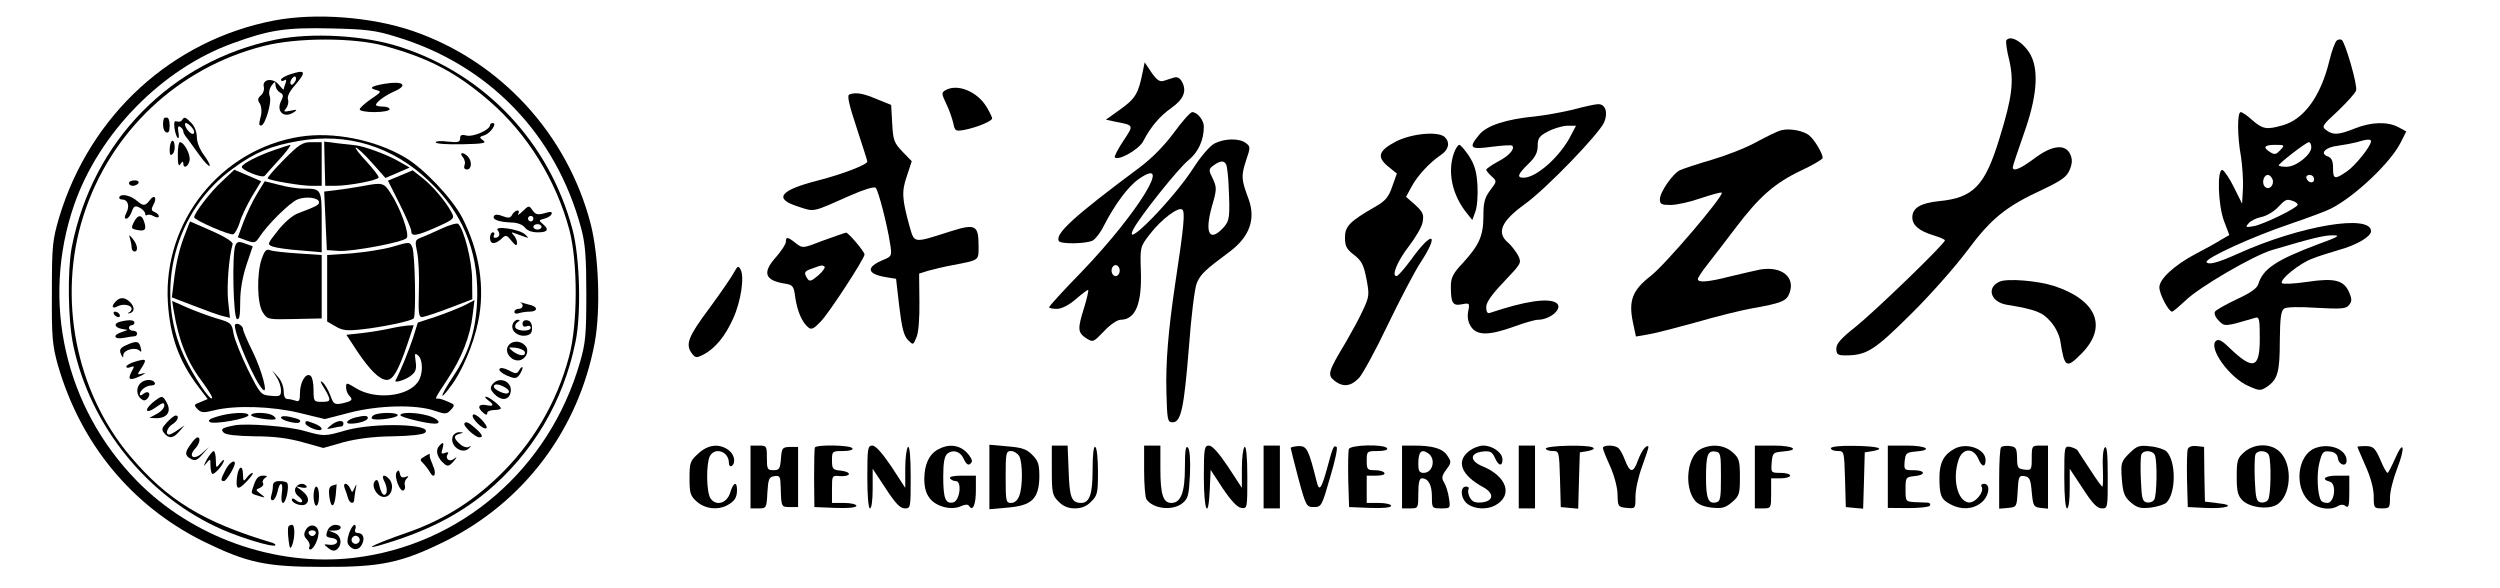 <svg xmlns="http://www.w3.org/2000/svg" xmlns:xlink="http://www.w3.org/1999/xlink" width="102px" height="24px" viewBox="0 0 101 24" version="1.1">
<g id="surface1">
<path style=" stroke:none;fill-rule:nonzero;fill:rgb(0%,0%,0%);fill-opacity:1;" d="M 10.688 0.836 C 6.512 1.641 3.18 4.684 1.914 8.867 C 1.641 9.805 1.617 10.016 1.617 11.934 C 1.605 13.773 1.641 14.098 1.859 14.887 C 2.789 18.113 4.883 20.645 7.809 22.094 C 9.59 22.961 10.332 23.129 12.68 23.129 C 15.051 23.141 15.883 22.961 17.664 22.082 C 20.875 20.488 23.102 17.531 23.766 13.973 C 24.008 12.648 23.934 10.461 23.602 9.145 C 22.648 5.465 19.91 2.488 16.336 1.262 C 14.664 0.691 12.383 0.512 10.688 0.836 Z M 15.648 1.496 C 19.438 2.633 22.184 5.477 23.211 9.312 C 23.379 9.938 23.422 10.484 23.422 11.988 C 23.422 13.641 23.391 13.996 23.168 14.766 C 21.918 19.125 18.305 22.25 13.922 22.762 C 10.73 23.129 7.344 21.926 5.082 19.617 C 2.148 16.617 1.164 12.301 2.523 8.363 C 3.543 5.422 6.113 2.801 9.004 1.762 C 10.5 1.215 11.176 1.117 13.012 1.16 C 14.418 1.191 14.828 1.238 15.648 1.496 Z M 15.648 1.496 "/>
<path style=" stroke:none;fill-rule:nonzero;fill:rgb(0%,0%,0%);fill-opacity:1;" d="M 10.742 1.617 C 6.488 2.488 3.277 5.742 2.426 10.094 C 2.25 11.039 2.27 13.059 2.492 14.098 C 3.18 17.375 5.527 20.285 8.582 21.613 C 9.379 21.961 10.645 22.34 10.73 22.25 C 10.754 22.215 10.711 22.184 10.621 22.148 C 7.809 21.312 6.324 20.41 4.805 18.602 C 2.582 15.961 1.84 12.145 2.902 8.809 C 3.996 5.363 6.777 2.754 10.266 1.875 C 11.617 1.527 13.953 1.527 15.195 1.875 C 17.012 2.375 18.117 2.957 19.469 4.125 C 21.02 5.465 22.184 7.348 22.727 9.367 C 23.078 10.695 23.078 13.227 22.715 14.555 C 22.215 16.438 21.219 18.121 19.801 19.473 C 18.695 20.531 17.496 21.258 16.035 21.758 C 14.941 22.137 14.254 22.449 14.949 22.262 C 16.789 21.734 18.164 21.055 19.359 20.062 C 21.23 18.5 22.492 16.371 22.98 13.953 C 23.223 12.793 23.156 10.473 22.859 9.367 C 21.918 5.82 19.312 3.043 15.836 1.918 C 14.375 1.438 12.238 1.316 10.742 1.617 Z M 10.742 1.617 "/>
<path style=" stroke:none;fill-rule:nonzero;fill:rgb(0%,0%,0%);fill-opacity:1;" d="M 11.328 3.035 C 11.129 3.102 10.965 3.199 10.965 3.258 C 10.965 3.312 11.02 3.324 11.098 3.277 C 11.184 3.223 11.195 3.258 11.152 3.391 C 11.109 3.5 11.074 3.613 11.074 3.648 C 11.074 3.68 10.984 3.59 10.875 3.457 C 10.633 3.156 10.176 3.223 10.266 3.559 C 10.289 3.656 10.242 3.812 10.145 3.891 C 10.012 4.004 10 4.082 10.102 4.227 C 10.168 4.34 10.188 4.562 10.145 4.719 C 10.055 5.086 10.055 5.129 10.168 5.117 C 10.32 5.086 10.598 4.172 10.508 3.938 C 10.453 3.793 10.488 3.625 10.578 3.492 C 10.719 3.312 10.73 3.312 10.742 3.48 C 10.742 3.578 10.82 3.715 10.918 3.77 C 11.062 3.848 11.074 3.914 10.977 4.105 C 10.742 4.551 11.098 4.863 11.516 4.562 C 11.641 4.473 11.605 4.461 11.363 4.516 C 11.074 4.574 11.051 4.562 11.176 4.418 C 11.25 4.316 11.285 4.16 11.25 4.059 C 11.207 3.949 11.309 3.734 11.516 3.5 C 12.016 2.922 11.984 2.82 11.328 3.035 Z M 11.562 3.289 C 11.516 3.379 11.449 3.457 11.395 3.457 C 11.352 3.457 11.328 3.379 11.363 3.289 C 11.406 3.199 11.473 3.121 11.527 3.121 C 11.574 3.121 11.594 3.199 11.562 3.289 Z M 11.562 3.289 "/>
<path style=" stroke:none;fill-rule:nonzero;fill:rgb(0%,0%,0%);fill-opacity:1;" d="M 15.172 3.422 C 14.664 3.512 14.539 3.59 14.828 3.668 C 15.082 3.734 15.074 3.746 14.629 4.047 C 14.387 4.215 14.176 4.406 14.176 4.461 C 14.176 4.527 14.453 4.574 14.785 4.574 C 15.117 4.574 15.395 4.516 15.395 4.461 C 15.395 4.395 15.273 4.348 15.117 4.348 C 14.961 4.348 14.84 4.316 14.84 4.281 C 14.84 4.172 15.195 3.902 15.594 3.727 C 16.18 3.469 15.938 3.289 15.172 3.422 Z M 15.172 3.422 "/>
<path style=" stroke:none;fill-rule:nonzero;fill:rgb(0%,0%,0%);fill-opacity:1;" d="M 6.191 4.816 C 6.113 5.051 6.156 5.352 6.277 5.398 C 6.379 5.441 6.422 5.352 6.422 5.129 C 6.422 4.941 6.379 4.797 6.312 4.797 C 6.258 4.797 6.203 4.809 6.191 4.816 Z M 6.191 4.816 "/>
<path style=" stroke:none;fill-rule:nonzero;fill:rgb(0%,0%,0%);fill-opacity:1;" d="M 6.922 4.906 C 6.887 4.961 6.801 4.984 6.711 4.953 C 6.613 4.918 6.59 4.984 6.621 5.242 C 6.645 5.422 6.711 5.598 6.754 5.633 C 6.801 5.652 6.812 5.555 6.777 5.387 C 6.746 5.188 6.766 5.117 6.855 5.176 C 6.922 5.219 6.977 5.297 6.977 5.352 C 6.977 5.422 7.055 5.555 7.145 5.652 C 7.23 5.766 7.453 6.078 7.641 6.336 C 7.828 6.602 8.02 6.793 8.051 6.77 C 8.086 6.734 7.973 6.535 7.82 6.324 C 7.652 6.102 7.531 5.801 7.531 5.598 C 7.531 5.387 7.441 5.152 7.309 5.02 C 7.055 4.762 7.02 4.75 6.922 4.906 Z M 7.285 5.152 C 7.363 5.23 7.422 5.332 7.422 5.375 C 7.422 5.543 7.254 5.465 7.109 5.242 C 6.965 4.996 7.078 4.941 7.285 5.152 Z M 7.285 5.152 "/>
<path style=" stroke:none;fill-rule:nonzero;fill:rgb(0%,0%,0%);fill-opacity:1;" d="M 19.492 5.109 C 19.492 5.297 18.805 5.598 18.539 5.531 C 18.34 5.477 18.273 5.508 18.273 5.645 C 18.273 5.801 18.184 5.82 17.773 5.777 C 17.496 5.742 17.277 5.754 17.277 5.809 C 17.277 5.867 17.754 5.898 18.34 5.887 C 19.203 5.867 19.371 5.844 19.215 5.73 C 19.047 5.609 19.047 5.586 19.258 5.52 C 19.512 5.441 19.801 5.02 19.602 5.02 C 19.547 5.02 19.492 5.062 19.492 5.109 Z M 19.492 5.109 "/>
<path style=" stroke:none;fill-rule:nonzero;fill:rgb(0%,0%,0%);fill-opacity:1;" d="M 11.738 5.578 C 8.504 6.09 6.156 9.035 6.348 12.324 C 6.434 13.719 6.801 14.73 7.586 15.77 L 7.973 16.281 L 7.676 16.406 C 7.41 16.504 7.398 16.527 7.562 16.695 C 7.707 16.84 7.809 16.852 8.25 16.738 C 9.102 16.527 10.609 16.574 11.738 16.852 L 12.746 17.098 L 13.754 16.84 C 14.949 16.527 16.5 16.496 17.242 16.762 C 17.676 16.906 17.719 16.906 17.898 16.719 C 18.074 16.527 18.062 16.504 17.762 16.383 C 17.586 16.305 17.41 16.25 17.363 16.262 C 17.223 16.293 17.254 16.238 17.762 15.469 C 18.34 14.598 18.684 13.719 18.781 12.871 L 18.859 12.246 L 18.43 12.469 C 18.195 12.578 17.664 12.793 17.266 12.926 L 16.547 13.16 L 16.348 13.797 C 16.18 14.297 15.859 15.102 15.637 15.523 C 15.57 15.656 16.113 15.48 16.312 15.289 C 16.469 15.156 16.5 15.023 16.457 14.742 C 16.414 14.422 16.422 14.387 16.555 14.5 C 16.766 14.676 16.766 15.277 16.555 15.578 C 16.137 16.191 14.785 16.328 14 15.824 C 13.633 15.602 13.621 15.602 13.621 15.805 C 13.621 15.926 13.676 16.07 13.754 16.148 C 13.922 16.316 13.855 16.371 13.445 16.461 C 13.145 16.516 13.102 16.484 12.98 16.137 C 12.902 15.926 12.758 15.68 12.668 15.602 C 12.547 15.5 12.559 15.578 12.727 15.836 C 13.023 16.348 13.023 16.395 12.625 16.395 C 12.305 16.395 12.293 16.371 12.293 15.902 C 12.293 15.625 12.238 15.367 12.16 15.324 C 11.973 15.199 11.738 15.602 11.738 16.039 C 11.738 16.34 11.707 16.406 11.562 16.348 C 11.461 16.316 11.316 16.281 11.23 16.281 C 11.129 16.281 11.074 16.16 11.074 15.961 C 11.074 15.781 10.977 15.523 10.844 15.379 L 10.609 15.113 L 10.785 15.391 C 10.887 15.535 10.965 15.781 10.965 15.926 C 10.965 16.16 10.918 16.184 10.555 16.148 C 10.145 16.117 10.121 16.094 9.613 15.078 C 9.336 14.508 9.07 13.852 9.027 13.605 C 8.961 13.191 8.926 13.16 8.34 12.992 C 8.008 12.891 7.465 12.691 7.133 12.547 L 6.523 12.277 L 6.59 12.691 C 6.801 13.941 7.152 14.801 7.809 15.656 C 8.027 15.961 8.184 16.215 8.152 16.25 C 8.062 16.348 7.398 15.355 7.02 14.555 C 5.77 11.855 6.621 8.578 9.027 6.859 C 9.91 6.211 10.566 5.945 11.672 5.754 C 13.664 5.398 15.516 5.965 17.012 7.395 C 18.352 8.664 18.992 10.191 18.973 12.043 C 18.949 13.371 18.672 14.332 17.996 15.348 C 17.465 16.148 17.387 16.438 17.875 15.781 C 18.34 15.18 18.816 14.062 19.004 13.148 C 19.305 11.754 19.059 10.238 18.352 8.867 C 17.93 8.074 16.777 6.859 16.023 6.422 C 14.797 5.699 13.09 5.363 11.738 5.578 Z M 11.738 5.578 "/>
<path style=" stroke:none;fill-rule:nonzero;fill:rgb(0%,0%,0%);fill-opacity:1;" d="M 6.512 5.754 C 6.457 5.801 6.422 5.965 6.422 6.121 C 6.422 6.324 6.457 6.367 6.547 6.277 C 6.613 6.211 6.645 6.043 6.621 5.91 C 6.613 5.777 6.555 5.711 6.512 5.754 Z M 6.512 5.754 "/>
<path style=" stroke:none;fill-rule:nonzero;fill:rgb(0%,0%,0%);fill-opacity:1;" d="M 6.754 6.324 C 6.754 6.715 6.789 6.812 6.867 6.691 C 6.934 6.578 6.977 6.57 6.977 6.656 C 6.977 6.891 7.164 6.824 7.23 6.57 C 7.297 6.336 7.02 5.809 6.844 5.801 C 6.789 5.801 6.754 6.035 6.754 6.324 Z M 6.754 6.324 "/>
<path style=" stroke:none;fill-rule:nonzero;fill:rgb(0%,0%,0%);fill-opacity:1;" d="M 11.074 6.523 C 10.688 6.914 10.387 7.262 10.422 7.281 C 10.52 7.371 11.793 7.582 12.203 7.582 L 12.625 7.582 L 12.625 5.801 L 12.203 5.801 C 11.84 5.801 11.707 5.887 11.074 6.523 Z M 11.074 6.523 "/>
<path style=" stroke:none;fill-rule:nonzero;fill:rgb(0%,0%,0%);fill-opacity:1;" d="M 12.746 6.68 L 12.77 7.582 L 13.156 7.582 C 13.754 7.582 14.949 7.348 14.949 7.238 C 14.949 7.172 14.719 6.883 14.441 6.578 C 14.152 6.27 13.965 6.023 14.02 6.023 C 14.074 6.023 14.375 6.301 14.672 6.637 L 15.227 7.262 L 15.727 7.047 L 16.215 6.836 L 15.727 6.559 C 15.25 6.289 14.309 5.945 13.953 5.922 C 13.867 5.91 13.543 5.879 13.258 5.844 L 12.727 5.777 Z M 12.746 6.68 "/>
<path style=" stroke:none;fill-rule:nonzero;fill:rgb(0%,0%,0%);fill-opacity:1;" d="M 10.688 6.121 C 10.023 6.355 9.445 6.648 9.367 6.793 C 9.293 6.914 10.199 7.293 10.301 7.172 C 10.344 7.125 10.609 6.812 10.91 6.492 C 11.195 6.18 11.395 5.91 11.34 5.91 C 11.285 5.922 10.996 6.012 10.688 6.121 Z M 10.688 6.121 "/>
<path style=" stroke:none;fill-rule:nonzero;fill:rgb(0%,0%,0%);fill-opacity:1;" d="M 18.383 6.414 C 18.461 6.5 18.496 6.656 18.449 6.746 C 18.418 6.848 18.449 6.914 18.551 6.914 C 18.75 6.914 18.77 6.57 18.582 6.379 C 18.395 6.191 18.219 6.211 18.383 6.414 Z M 18.383 6.414 "/>
<path style=" stroke:none;fill-rule:nonzero;fill:rgb(0%,0%,0%);fill-opacity:1;" d="M 8.562 7.395 C 8.094 7.816 7.422 8.699 7.422 8.867 C 7.422 8.977 8.871 9.613 9.016 9.559 C 9.094 9.523 9.203 9.312 9.281 9.078 C 9.348 8.832 9.578 8.363 9.777 8.02 L 10.156 7.395 L 9.613 7.16 L 9.059 6.926 Z M 8.562 7.395 "/>
<path style=" stroke:none;fill-rule:nonzero;fill:rgb(0%,0%,0%);fill-opacity:1;" d="M 15.836 7.16 L 15.328 7.371 L 15.805 8.32 C 16.07 8.844 16.281 9.348 16.281 9.434 C 16.281 9.668 16.512 9.625 17.332 9.258 C 18.031 8.945 18.051 8.91 17.93 8.676 C 17.695 8.23 17.164 7.605 16.746 7.27 L 16.336 6.949 Z M 15.836 7.16 "/>
<path style=" stroke:none;fill-rule:nonzero;fill:rgb(0%,0%,0%);fill-opacity:1;" d="M 4.762 7.473 C 4.762 7.527 4.828 7.582 4.918 7.582 C 5.004 7.582 5.117 7.527 5.148 7.473 C 5.184 7.406 5.117 7.359 4.996 7.359 C 4.863 7.359 4.762 7.406 4.762 7.473 Z M 4.762 7.473 "/>
<path style=" stroke:none;fill-rule:nonzero;fill:rgb(0%,0%,0%);fill-opacity:1;" d="M 9.988 7.906 C 9.812 8.188 9.57 8.711 9.434 9.055 L 9.203 9.68 L 9.559 9.812 C 9.879 9.926 9.922 9.914 10.078 9.68 C 10.398 9.18 11.316 8.273 11.629 8.141 C 11.973 7.996 12.516 8.062 12.516 8.254 C 12.516 8.363 12.426 8.41 11.641 8.711 C 11.43 8.789 11.086 9.09 10.832 9.414 C 10.41 9.949 10.398 9.969 10.621 10.059 C 10.754 10.105 11.25 10.184 11.738 10.215 L 12.625 10.293 L 12.625 9.066 C 12.625 7.695 12.625 7.695 11.859 7.695 C 11.641 7.695 11.195 7.629 10.875 7.539 L 10.301 7.395 Z M 9.988 7.906 "/>
<path style=" stroke:none;fill-rule:nonzero;fill:rgb(0%,0%,0%);fill-opacity:1;" d="M 14.285 7.594 C 14.008 7.641 13.543 7.719 13.258 7.75 L 12.727 7.816 L 12.781 9.012 L 12.836 10.203 L 13.324 10.238 C 13.867 10.27 15.914 9.891 16.09 9.715 C 16.223 9.578 15.848 8.508 15.438 7.883 C 15.16 7.449 15.105 7.438 14.285 7.594 Z M 14.285 7.594 "/>
<path style=" stroke:none;fill-rule:nonzero;fill:rgb(0%,0%,0%);fill-opacity:1;" d="M 4.375 8.031 C 4.34 8.086 4.387 8.141 4.484 8.141 C 4.719 8.141 4.805 8.41 4.652 8.688 C 4.574 8.855 4.574 8.922 4.652 8.922 C 4.719 8.922 4.816 8.801 4.871 8.645 C 4.961 8.398 5.016 8.375 5.203 8.477 C 5.328 8.543 5.426 8.652 5.426 8.723 C 5.426 8.789 5.461 8.809 5.492 8.777 C 5.539 8.742 5.66 8.754 5.77 8.82 C 5.891 8.887 5.98 8.887 5.98 8.82 C 5.98 8.766 5.902 8.688 5.812 8.652 C 5.672 8.598 5.66 8.543 5.758 8.352 C 5.926 8.062 5.793 7.906 5.605 8.176 C 5.426 8.41 5.34 8.41 5.105 8.207 C 4.852 7.984 4.465 7.883 4.375 8.031 Z M 4.375 8.031 "/>
<path style=" stroke:none;fill-rule:nonzero;fill:rgb(0%,0%,0%);fill-opacity:1;" d="M 20.82 8.621 C 20.688 8.754 20.598 8.801 20.645 8.723 C 20.688 8.652 20.676 8.586 20.609 8.586 C 20.555 8.586 20.453 8.664 20.398 8.754 C 20.332 8.898 20.246 8.91 20.012 8.82 C 19.824 8.742 19.703 8.742 19.656 8.809 C 19.57 8.957 19.844 9.055 20.355 9.078 C 20.609 9.078 20.82 9.168 20.91 9.277 C 20.996 9.402 21.195 9.48 21.441 9.48 C 21.852 9.48 21.918 9.367 21.641 9.133 C 21.473 9 21.484 8.977 21.707 8.922 C 21.852 8.887 21.984 8.801 22.004 8.73 C 22.039 8.633 21.961 8.621 21.719 8.699 C 21.441 8.777 21.352 8.754 21.23 8.586 C 21.086 8.375 21.074 8.375 20.82 8.621 Z M 21.262 8.922 C 21.262 8.977 21.219 9.035 21.152 9.035 C 21.098 9.035 21.043 8.977 21.043 8.922 C 21.043 8.855 21.098 8.809 21.152 8.809 C 21.219 8.809 21.262 8.855 21.262 8.922 Z M 21.594 9.258 C 21.594 9.312 21.52 9.367 21.43 9.367 C 21.34 9.367 21.262 9.312 21.262 9.258 C 21.262 9.191 21.34 9.145 21.43 9.145 C 21.52 9.145 21.594 9.191 21.594 9.258 Z M 21.594 9.258 "/>
<path style=" stroke:none;fill-rule:nonzero;fill:rgb(0%,0%,0%);fill-opacity:1;" d="M 4.984 9.023 C 4.828 9.324 4.84 9.336 5.148 9.391 C 5.438 9.445 5.492 9.336 5.359 8.988 C 5.273 8.754 5.129 8.766 4.984 9.023 Z M 4.984 9.023 "/>
<path style=" stroke:none;fill-rule:nonzero;fill:rgb(0%,0%,0%);fill-opacity:1;" d="M 7.066 9.512 C 6.82 10.125 6.68 10.73 6.59 11.5 L 6.512 12.133 L 7.387 12.469 C 7.863 12.656 8.395 12.848 8.57 12.891 L 8.883 12.969 L 8.805 12.258 C 8.75 11.652 8.836 10.496 8.992 9.961 C 9.016 9.871 8.672 9.656 8.141 9.422 C 7.652 9.211 7.254 9.035 7.254 9.035 C 7.254 9.035 7.164 9.246 7.066 9.512 Z M 7.066 9.512 "/>
<path style=" stroke:none;fill-rule:nonzero;fill:rgb(0%,0%,0%);fill-opacity:1;" d="M 17.496 9.336 C 17.164 9.492 16.777 9.656 16.656 9.703 C 16.434 9.793 16.422 9.836 16.523 10.305 C 16.578 10.582 16.613 11.285 16.59 11.879 C 16.566 12.758 16.578 12.938 16.723 12.938 C 16.812 12.926 17.309 12.77 17.828 12.57 L 18.77 12.211 L 18.762 11.375 C 18.75 10.605 18.43 9.367 18.195 9.133 C 18.141 9.09 17.828 9.18 17.496 9.336 Z M 17.496 9.336 "/>
<path style=" stroke:none;fill-rule:nonzero;fill:rgb(0%,0%,0%);fill-opacity:1;" d="M 19.812 9.402 C 19.934 9.559 19.867 9.703 19.691 9.703 C 19.637 9.703 19.625 9.648 19.656 9.59 C 19.691 9.523 19.668 9.48 19.613 9.48 C 19.547 9.48 19.492 9.578 19.492 9.703 C 19.492 9.969 19.68 9.992 19.957 9.746 C 20.133 9.57 20.168 9.578 20.367 9.824 C 20.531 10.027 20.586 10.047 20.598 9.914 C 20.598 9.824 20.531 9.68 20.465 9.602 C 20.344 9.48 20.355 9.457 20.52 9.523 C 21.129 9.746 21.109 9.746 20.93 9.57 C 20.711 9.348 19.625 9.191 19.812 9.402 Z M 19.812 9.402 "/>
<path style=" stroke:none;fill-rule:nonzero;fill:rgb(0%,0%,0%);fill-opacity:1;" d="M 4.805 9.734 C 4.84 9.848 4.871 10.016 4.871 10.105 C 4.871 10.191 4.93 10.262 4.984 10.262 C 5.148 10.262 5.117 9.992 4.918 9.746 C 4.762 9.559 4.75 9.559 4.805 9.734 Z M 4.805 9.734 "/>
<path style=" stroke:none;fill-rule:nonzero;fill:rgb(0%,0%,0%);fill-opacity:1;" d="M 9.102 10.016 C 8.961 10.371 9.016 12.969 9.168 13.016 C 9.27 13.059 9.301 12.871 9.301 12.301 C 9.301 11.809 9.402 11.273 9.559 10.797 L 9.812 10.047 L 9.504 9.938 C 9.234 9.836 9.168 9.859 9.102 10.016 Z M 9.102 10.016 "/>
<path style=" stroke:none;fill-rule:nonzero;fill:rgb(0%,0%,0%);fill-opacity:1;" d="M 15.504 10.07 C 15.105 10.184 14.352 10.293 13.82 10.34 L 12.848 10.406 L 12.848 13.117 L 13.191 13.316 C 13.465 13.484 13.656 13.504 14.266 13.438 C 15.082 13.348 16.258 13.105 16.379 12.992 C 16.48 12.883 16.434 10.348 16.324 10.094 C 16.223 9.859 16.215 9.859 15.504 10.07 Z M 15.504 10.07 "/>
<path style=" stroke:none;fill-rule:nonzero;fill:rgb(0%,0%,0%);fill-opacity:1;" d="M 10.176 10.562 C 9.969 11.176 9.988 12.391 10.223 12.746 C 10.41 13.039 10.434 13.039 11.516 13.016 L 12.625 12.992 L 12.625 10.406 L 11.66 10.34 C 11.117 10.305 10.609 10.25 10.508 10.203 C 10.367 10.148 10.289 10.238 10.176 10.562 Z M 10.176 10.562 "/>
<path style=" stroke:none;fill-rule:nonzero;fill:rgb(0%,0%,0%);fill-opacity:1;" d="M 4.23 12.289 C 4.02 12.5 4.074 12.625 4.309 12.492 C 4.531 12.379 4.871 12.445 4.871 12.602 C 4.871 12.656 4.816 12.727 4.762 12.746 C 4.695 12.781 4.707 12.793 4.785 12.781 C 4.996 12.734 5.004 12.535 4.816 12.336 C 4.605 12.121 4.406 12.113 4.23 12.289 Z M 4.23 12.289 "/>
<path style=" stroke:none;fill-rule:nonzero;fill:rgb(0%,0%,0%);fill-opacity:1;" d="M 20.742 12.348 C 20.887 12.434 20.832 12.602 20.652 12.602 C 20.566 12.602 20.488 12.656 20.488 12.727 C 20.488 12.793 20.566 12.812 20.664 12.781 C 20.766 12.746 20.965 12.715 21.109 12.715 C 21.418 12.715 21.461 12.547 21.188 12.457 C 21.074 12.434 20.91 12.379 20.82 12.355 C 20.73 12.324 20.688 12.324 20.742 12.348 Z M 20.742 12.348 "/>
<path style=" stroke:none;fill-rule:nonzero;fill:rgb(0%,0%,0%);fill-opacity:1;" d="M 4.152 12.824 C 4.188 12.883 4.273 12.938 4.332 12.938 C 4.398 12.938 4.406 12.883 4.375 12.824 C 4.34 12.758 4.254 12.715 4.195 12.715 C 4.129 12.715 4.121 12.758 4.152 12.824 Z M 4.152 12.824 "/>
<path style=" stroke:none;fill-rule:nonzero;fill:rgb(0%,0%,0%);fill-opacity:1;" d="M 4.406 13.125 C 4.129 13.191 4.164 13.359 4.465 13.418 L 4.707 13.461 L 4.465 13.551 C 4.074 13.672 4.152 13.863 4.551 13.785 C 4.738 13.75 4.938 13.719 4.996 13.719 C 5.051 13.719 5.094 13.66 5.094 13.605 C 5.094 13.539 5.016 13.496 4.93 13.496 C 4.84 13.496 4.762 13.438 4.762 13.383 C 4.762 13.316 4.816 13.27 4.871 13.27 C 4.938 13.27 4.984 13.215 4.984 13.16 C 4.984 13.047 4.75 13.039 4.406 13.125 Z M 4.406 13.125 "/>
<path style=" stroke:none;fill-rule:nonzero;fill:rgb(0%,0%,0%);fill-opacity:1;" d="M 20.422 13.215 C 20.32 13.473 20.598 13.73 20.918 13.695 C 21.141 13.672 21.207 13.594 21.207 13.383 C 21.207 13.203 21.141 13.094 21.02 13.07 C 20.898 13.047 20.82 13.105 20.82 13.203 C 20.82 13.316 20.887 13.348 20.984 13.316 C 21.074 13.27 21.152 13.305 21.152 13.371 C 21.152 13.527 20.633 13.527 20.531 13.371 C 20.5 13.305 20.531 13.203 20.609 13.148 C 20.73 13.07 20.73 13.047 20.621 13.047 C 20.543 13.047 20.453 13.125 20.422 13.215 Z M 20.422 13.215 "/>
<path style=" stroke:none;fill-rule:nonzero;fill:rgb(0%,0%,0%);fill-opacity:1;" d="M 9.082 13.281 C 9.082 13.684 9.902 15.578 10.223 15.891 C 10.453 16.125 10.188 15.121 9.812 14.352 C 9.59 13.906 9.414 13.496 9.414 13.418 C 9.414 13.348 9.336 13.27 9.246 13.227 C 9.16 13.191 9.082 13.215 9.082 13.281 Z M 9.082 13.281 "/>
<path style=" stroke:none;fill-rule:nonzero;fill:rgb(0%,0%,0%);fill-opacity:1;" d="M 15.449 13.395 C 15.215 13.449 14.707 13.539 14.332 13.582 L 13.633 13.66 L 14.074 14.332 C 14.598 15.113 14.996 15.5 15.281 15.5 C 15.539 15.5 15.758 15.113 16.125 14.031 L 16.379 13.27 L 16.137 13.281 C 16.004 13.293 15.691 13.34 15.449 13.395 Z M 15.449 13.395 "/>
<path style=" stroke:none;fill-rule:nonzero;fill:rgb(0%,0%,0%);fill-opacity:1;" d="M 4.641 14.086 C 4.406 14.195 4.363 14.266 4.43 14.441 C 4.508 14.609 4.531 14.621 4.531 14.488 C 4.539 14.273 5.027 14.141 5.195 14.309 C 5.273 14.387 5.281 14.344 5.238 14.176 C 5.172 13.906 5.062 13.895 4.641 14.086 Z M 4.641 14.086 "/>
<path style=" stroke:none;fill-rule:nonzero;fill:rgb(0%,0%,0%);fill-opacity:1;" d="M 20.199 14.188 C 20.121 14.453 20.41 14.754 20.699 14.699 C 20.965 14.645 21.109 14.32 20.941 14.117 C 20.719 13.852 20.301 13.895 20.199 14.188 Z M 20.91 14.352 C 20.965 14.555 20.688 14.531 20.422 14.332 C 20.223 14.164 20.223 14.164 20.531 14.188 C 20.711 14.207 20.875 14.285 20.91 14.352 Z M 20.91 14.352 "/>
<path style=" stroke:none;fill-rule:nonzero;fill:rgb(0%,0%,0%);fill-opacity:1;" d="M 5.016 14.754 C 4.816 14.809 4.652 14.91 4.652 14.957 C 4.652 15.012 4.73 15.023 4.828 14.977 C 4.984 14.922 4.996 14.945 4.871 15.156 C 4.695 15.5 4.785 15.547 5.215 15.348 C 5.426 15.246 5.473 15.199 5.34 15.234 C 5.082 15.301 5.082 15.301 5.273 15.012 C 5.504 14.645 5.473 14.621 5.016 14.754 Z M 5.016 14.754 "/>
<path style=" stroke:none;fill-rule:nonzero;fill:rgb(0%,0%,0%);fill-opacity:1;" d="M 19.879 15.055 C 19.844 15.113 19.977 15.234 20.18 15.324 C 20.5 15.457 20.566 15.457 20.688 15.301 C 20.754 15.199 20.82 15.066 20.82 15.012 C 20.82 14.945 20.766 14.977 20.699 15.078 C 20.598 15.258 20.555 15.27 20.266 15.113 C 20.066 15.012 19.922 14.988 19.879 15.055 Z M 19.879 15.055 "/>
<path style=" stroke:none;fill-rule:nonzero;fill:rgb(0%,0%,0%);fill-opacity:1;" d="M 5.227 15.637 C 5.051 15.812 5.062 16.117 5.25 16.27 C 5.359 16.359 5.426 16.359 5.527 16.25 C 5.68 16.047 5.547 15.914 5.348 16.07 C 5.273 16.137 5.203 16.148 5.203 16.094 C 5.203 15.926 5.461 15.727 5.68 15.727 C 5.793 15.727 5.848 15.668 5.812 15.613 C 5.727 15.457 5.395 15.469 5.227 15.637 Z M 5.227 15.637 "/>
<path style=" stroke:none;fill-rule:nonzero;fill:rgb(0%,0%,0%);fill-opacity:1;" d="M 19.602 15.668 C 19.492 15.812 19.492 15.883 19.656 16.059 C 19.91 16.348 20.234 16.348 20.32 16.059 C 20.465 15.602 19.902 15.312 19.602 15.668 Z M 20.266 15.969 C 20.266 16.094 20.078 16.082 19.812 15.938 C 19.504 15.77 19.668 15.59 19.988 15.746 C 20.145 15.812 20.266 15.914 20.266 15.969 Z M 20.266 15.969 "/>
<path style=" stroke:none;fill-rule:nonzero;fill:rgb(0%,0%,0%);fill-opacity:1;" d="M 5.727 16.426 C 5.34 16.762 5.473 16.906 5.879 16.605 C 6.145 16.418 6.203 16.406 6.203 16.551 C 6.203 16.641 6.07 16.797 5.902 16.883 L 5.594 17.051 L 5.879 17.062 C 6.312 17.062 6.5 16.797 6.312 16.449 C 6.137 16.117 6.113 16.117 5.727 16.426 Z M 5.727 16.426 "/>
<path style=" stroke:none;fill-rule:nonzero;fill:rgb(0%,0%,0%);fill-opacity:1;" d="M 19.414 16.328 C 19.68 16.527 19.645 16.594 19.324 16.527 C 19.016 16.473 18.961 16.629 19.215 16.84 C 19.324 16.941 19.379 16.941 19.379 16.852 C 19.379 16.785 19.504 16.73 19.656 16.73 C 19.812 16.73 19.934 16.695 19.934 16.66 C 19.934 16.562 19.445 16.184 19.324 16.184 C 19.27 16.184 19.305 16.25 19.414 16.328 Z M 19.414 16.328 "/>
<path style=" stroke:none;fill-rule:nonzero;fill:rgb(0%,0%,0%);fill-opacity:1;" d="M 8.359 16.996 C 8.062 17.086 7.961 17.152 8.062 17.219 C 8.238 17.332 9.637 17.074 9.637 16.941 C 9.637 16.797 8.895 16.828 8.359 16.996 Z M 8.359 16.996 "/>
<path style=" stroke:none;fill-rule:nonzero;fill:rgb(0%,0%,0%);fill-opacity:1;" d="M 9.746 16.941 C 9.746 17.039 10.645 17.176 10.742 17.098 C 10.766 17.074 10.719 17.008 10.633 16.953 C 10.422 16.816 9.746 16.809 9.746 16.941 Z M 9.746 16.941 "/>
<path style=" stroke:none;fill-rule:nonzero;fill:rgb(0%,0%,0%);fill-opacity:1;" d="M 14.742 16.941 C 14.664 16.996 14.641 17.062 14.684 17.086 C 14.84 17.176 15.727 17.051 15.727 16.941 C 15.727 16.816 14.941 16.816 14.742 16.941 Z M 14.742 16.941 "/>
<path style=" stroke:none;fill-rule:nonzero;fill:rgb(0%,0%,0%);fill-opacity:1;" d="M 15.836 16.941 C 15.836 17.02 16.891 17.285 17.242 17.285 C 17.543 17.285 17.363 17.074 16.977 16.961 C 16.469 16.816 15.836 16.809 15.836 16.941 Z M 15.836 16.941 "/>
<path style=" stroke:none;fill-rule:nonzero;fill:rgb(0%,0%,0%);fill-opacity:1;" d="M 18.793 16.93 C 18.703 17.051 19.238 17.578 19.348 17.465 C 19.391 17.43 19.293 17.266 19.137 17.109 C 18.98 16.953 18.828 16.863 18.793 16.93 Z M 18.793 16.93 "/>
<path style=" stroke:none;fill-rule:nonzero;fill:rgb(0%,0%,0%);fill-opacity:1;" d="M 6.312 17.23 C 6.102 17.453 6.078 17.531 6.203 17.676 C 6.391 17.91 6.578 17.887 6.82 17.598 L 7.031 17.352 L 6.754 17.543 C 6.613 17.645 6.445 17.73 6.402 17.73 C 6.223 17.73 6.324 17.441 6.535 17.309 C 6.754 17.176 6.832 16.953 6.668 16.953 C 6.613 16.953 6.457 17.074 6.312 17.23 Z M 6.312 17.23 "/>
<path style=" stroke:none;fill-rule:nonzero;fill:rgb(0%,0%,0%);fill-opacity:1;" d="M 10.965 17.039 C 10.965 17.152 11.629 17.32 11.719 17.23 C 11.805 17.141 11.719 17.098 11.328 17.008 C 11.117 16.961 10.965 16.973 10.965 17.039 Z M 10.965 17.039 "/>
<path style=" stroke:none;fill-rule:nonzero;fill:rgb(0%,0%,0%);fill-opacity:1;" d="M 14.008 17.031 C 13.688 17.109 13.531 17.285 13.801 17.285 C 14.133 17.285 14.508 17.164 14.508 17.051 C 14.508 16.953 14.375 16.941 14.008 17.031 Z M 14.008 17.031 "/>
<path style=" stroke:none;fill-rule:nonzero;fill:rgb(0%,0%,0%);fill-opacity:1;" d="M 11.961 17.273 C 11.961 17.332 12.117 17.43 12.293 17.5 C 12.703 17.645 12.746 17.441 12.336 17.285 C 11.992 17.152 11.961 17.152 11.961 17.273 Z M 11.961 17.273 "/>
<path style=" stroke:none;fill-rule:nonzero;fill:rgb(0%,0%,0%);fill-opacity:1;" d="M 13 17.352 C 12.801 17.52 12.801 17.52 13.066 17.465 C 13.223 17.43 13.379 17.398 13.434 17.398 C 13.477 17.398 13.512 17.344 13.512 17.285 C 13.512 17.117 13.246 17.152 13 17.352 Z M 13 17.352 "/>
<path style=" stroke:none;fill-rule:nonzero;fill:rgb(0%,0%,0%);fill-opacity:1;" d="M 18.449 17.273 C 18.383 17.375 18.883 17.844 19.059 17.844 C 19.27 17.844 19.137 17.652 18.695 17.309 C 18.582 17.219 18.484 17.207 18.449 17.273 Z M 18.449 17.273 "/>
<path style=" stroke:none;fill-rule:nonzero;fill:rgb(0%,0%,0%);fill-opacity:1;" d="M 9.082 17.352 C 8.551 17.453 8.484 17.508 8.629 17.652 C 8.715 17.742 9.16 17.789 9.891 17.801 C 10.688 17.801 11.262 17.879 11.852 18.043 L 12.691 18.277 L 13.512 18.043 C 14.066 17.898 14.742 17.809 15.527 17.801 C 16.258 17.789 16.766 17.73 16.844 17.652 C 17.199 17.297 14.797 17.23 13.621 17.555 C 12.746 17.809 12.727 17.809 11.906 17.578 C 11.23 17.387 9.578 17.266 9.082 17.352 Z M 9.082 17.352 "/>
<path style=" stroke:none;fill-rule:nonzero;fill:rgb(0%,0%,0%);fill-opacity:1;" d="M 17.973 17.801 C 17.828 18.191 18.371 18.578 18.648 18.277 C 18.738 18.18 18.738 18.168 18.629 18.234 C 18.539 18.277 18.395 18.234 18.262 18.113 C 17.996 17.879 17.996 17.766 18.25 17.699 C 18.43 17.652 18.43 17.645 18.238 17.633 C 18.129 17.633 18.02 17.699 17.973 17.801 Z M 17.973 17.801 "/>
<path style=" stroke:none;fill-rule:nonzero;fill:rgb(0%,0%,0%);fill-opacity:1;" d="M 7.285 18.121 C 7.031 18.457 7.031 18.59 7.297 18.727 C 7.453 18.812 7.555 18.781 7.762 18.535 L 8.027 18.234 L 7.742 18.492 C 7.398 18.793 7.164 18.625 7.465 18.301 C 7.652 18.102 7.695 17.844 7.562 17.844 C 7.508 17.844 7.387 17.965 7.285 18.121 Z M 7.285 18.121 "/>
<path style=" stroke:none;fill-rule:nonzero;fill:rgb(0%,0%,0%);fill-opacity:1;" d="M 17.398 18.223 C 17.254 18.402 17.355 18.703 17.641 18.938 C 17.762 19.039 17.84 19.016 18.008 18.824 C 18.152 18.648 18.164 18.613 18.031 18.715 C 17.84 18.871 17.641 18.727 17.773 18.512 C 17.82 18.445 17.762 18.434 17.652 18.48 C 17.508 18.535 17.488 18.5 17.555 18.312 C 17.629 18.035 17.574 18 17.398 18.223 Z M 17.398 18.223 "/>
<path style=" stroke:none;fill-rule:nonzero;fill:rgb(0%,0%,0%);fill-opacity:1;" d="M 7.93 18.758 C 7.797 19.027 7.785 19.059 7.906 18.914 C 8.086 18.703 8.086 18.703 8.086 18.969 C 8.086 19.125 8.117 19.293 8.152 19.328 C 8.227 19.406 8.637 18.938 8.637 18.781 C 8.637 18.734 8.562 18.793 8.473 18.914 C 8.316 19.117 8.316 19.105 8.305 18.758 C 8.305 18.57 8.262 18.402 8.219 18.402 C 8.172 18.402 8.039 18.57 7.93 18.758 Z M 7.93 18.758 "/>
<path style=" stroke:none;fill-rule:nonzero;fill:rgb(0%,0%,0%);fill-opacity:1;" d="M 16.801 18.637 C 16.633 18.734 16.621 18.77 16.777 18.914 C 16.867 19.004 16.988 19.172 17.043 19.27 C 17.223 19.582 17.32 19.316 17.164 18.992 C 17.09 18.812 17.023 18.648 17.031 18.59 C 17.055 18.492 17.043 18.492 16.801 18.637 Z M 16.801 18.637 "/>
<path style=" stroke:none;fill-rule:nonzero;fill:rgb(0%,0%,0%);fill-opacity:1;" d="M 8.695 19.184 C 8.496 19.562 8.496 19.629 8.637 19.629 C 8.727 19.629 9.082 19.059 9.082 18.902 C 9.082 18.727 8.836 18.891 8.695 19.184 Z M 8.695 19.184 "/>
<path style=" stroke:none;fill-rule:nonzero;fill:rgb(0%,0%,0%);fill-opacity:1;" d="M 9.168 19.473 C 9.113 19.984 9.203 20.031 9.578 19.629 C 9.758 19.438 9.855 19.293 9.801 19.293 C 9.758 19.293 9.645 19.383 9.57 19.484 C 9.434 19.66 9.426 19.652 9.414 19.371 C 9.414 18.938 9.227 19.004 9.168 19.473 Z M 9.168 19.473 "/>
<path style=" stroke:none;fill-rule:nonzero;fill:rgb(0%,0%,0%);fill-opacity:1;" d="M 15.68 19.27 C 15.57 19.449 15.824 20.098 15.969 20.008 C 16.023 19.973 16.047 19.875 16.016 19.797 C 15.992 19.719 16.023 19.594 16.09 19.527 C 16.191 19.426 16.18 19.406 16.035 19.461 C 15.914 19.504 15.848 19.473 15.816 19.328 C 15.781 19.172 15.758 19.16 15.68 19.27 Z M 15.68 19.27 "/>
<path style=" stroke:none;fill-rule:nonzero;fill:rgb(0%,0%,0%);fill-opacity:1;" d="M 9.867 19.762 C 9.723 20.164 9.711 20.129 10.078 20.242 C 10.344 20.32 10.344 20.32 10.133 20.152 C 9.922 19.996 9.922 19.973 10.102 19.906 C 10.211 19.863 10.266 19.773 10.234 19.719 C 10.188 19.652 10.234 19.562 10.309 19.504 C 10.434 19.426 10.41 19.406 10.223 19.406 C 10.055 19.406 9.957 19.504 9.867 19.762 Z M 9.867 19.762 "/>
<path style=" stroke:none;fill-rule:nonzero;fill:rgb(0%,0%,0%);fill-opacity:1;" d="M 15.172 19.617 C 15.316 19.895 15.316 20.188 15.172 20.188 C 15.105 20.188 15.027 20.031 14.984 19.84 C 14.941 19.605 14.883 19.539 14.809 19.617 C 14.605 19.816 14.906 20.32 15.207 20.273 C 15.48 20.242 15.594 19.816 15.395 19.562 C 15.195 19.328 15.039 19.371 15.172 19.617 Z M 15.172 19.617 "/>
<path style=" stroke:none;fill-rule:nonzero;fill:rgb(0%,0%,0%);fill-opacity:1;" d="M 10.633 19.84 C 10.633 19.961 10.598 20.129 10.566 20.23 C 10.531 20.332 10.555 20.41 10.621 20.41 C 10.688 20.41 10.777 20.254 10.82 20.074 C 10.91 19.605 11.074 19.652 10.996 20.129 C 10.965 20.363 10.984 20.52 11.051 20.52 C 11.164 20.52 11.309 19.863 11.219 19.707 C 11.195 19.66 11.051 19.629 10.898 19.629 C 10.711 19.629 10.633 19.695 10.633 19.84 Z M 10.633 19.84 "/>
<path style=" stroke:none;fill-rule:nonzero;fill:rgb(0%,0%,0%);fill-opacity:1;" d="M 11.551 19.918 C 11.508 20.031 11.562 20.164 11.684 20.254 C 11.793 20.344 11.859 20.441 11.816 20.477 C 11.773 20.52 11.672 20.488 11.574 20.41 C 11.473 20.32 11.406 20.32 11.406 20.387 C 11.406 20.531 11.805 20.676 11.961 20.578 C 12.148 20.465 12.082 20.219 11.828 20.031 L 11.574 19.84 L 11.828 19.895 C 11.961 19.918 12.051 19.895 12.004 19.84 C 11.906 19.672 11.629 19.73 11.551 19.918 Z M 11.551 19.918 "/>
<path style=" stroke:none;fill-rule:nonzero;fill:rgb(0%,0%,0%);fill-opacity:1;" d="M 13.066 19.809 C 12.934 19.852 12.902 19.961 12.934 20.242 C 13 20.766 13.145 20.73 13.199 20.188 C 13.223 19.941 13.234 19.75 13.234 19.75 C 13.234 19.762 13.156 19.785 13.066 19.809 Z M 13.066 19.809 "/>
<path style=" stroke:none;fill-rule:nonzero;fill:rgb(0%,0%,0%);fill-opacity:1;" d="M 13.566 19.93 C 13.609 20.039 13.676 20.219 13.699 20.32 C 13.766 20.555 13.953 20.586 13.953 20.375 C 13.953 20.309 13.988 20.117 14.008 19.961 C 14.066 19.73 14.055 19.719 13.965 19.906 C 13.875 20.109 13.867 20.117 13.789 19.93 C 13.742 19.828 13.656 19.738 13.598 19.738 C 13.531 19.738 13.523 19.828 13.566 19.93 Z M 13.566 19.93 "/>
<path style=" stroke:none;fill-rule:nonzero;fill:rgb(0%,0%,0%);fill-opacity:1;" d="M 12.293 20.242 C 12.293 20.453 12.348 20.633 12.402 20.633 C 12.469 20.633 12.516 20.453 12.516 20.242 C 12.516 20.031 12.469 19.852 12.402 19.852 C 12.348 19.852 12.293 20.031 12.293 20.242 Z M 12.293 20.242 "/>
<path style=" stroke:none;fill-rule:nonzero;fill:rgb(0%,0%,0%);fill-opacity:1;" d="M 11.262 21.492 C 11.242 21.547 11.242 21.781 11.273 22.027 C 11.316 22.383 11.34 22.426 11.418 22.25 C 11.539 21.938 11.539 21.414 11.418 21.414 C 11.352 21.414 11.285 21.445 11.262 21.492 Z M 11.262 21.492 "/>
<path style=" stroke:none;fill-rule:nonzero;fill:rgb(0%,0%,0%);fill-opacity:1;" d="M 11.973 21.625 C 11.883 21.793 11.895 21.883 12.027 22.016 C 12.117 22.117 12.16 22.238 12.125 22.305 C 12.094 22.359 12.105 22.418 12.16 22.418 C 12.305 22.418 12.535 21.914 12.492 21.68 C 12.438 21.391 12.117 21.355 11.973 21.625 Z M 12.383 21.758 C 12.359 21.824 12.293 21.871 12.238 21.871 C 12.184 21.871 12.117 21.824 12.094 21.758 C 12.07 21.691 12.137 21.637 12.238 21.637 C 12.336 21.637 12.402 21.691 12.383 21.758 Z M 12.383 21.758 "/>
<path style=" stroke:none;fill-rule:nonzero;fill:rgb(0%,0%,0%);fill-opacity:1;" d="M 12.859 21.656 C 12.781 21.883 12.801 21.914 13.035 21.949 C 13.379 21.992 13.301 22.262 12.945 22.227 C 12.691 22.191 12.691 22.203 12.891 22.359 C 13.047 22.484 13.145 22.496 13.258 22.406 C 13.477 22.203 13.422 21.859 13.156 21.746 L 12.902 21.648 L 13.156 21.648 C 13.465 21.637 13.488 21.414 13.18 21.414 C 13.047 21.414 12.914 21.512 12.859 21.656 Z M 12.859 21.656 "/>
<path style=" stroke:none;fill-rule:nonzero;fill:rgb(0%,0%,0%);fill-opacity:1;" d="M 13.742 21.758 C 13.656 22.027 13.656 22.16 13.742 22.262 C 13.922 22.473 14.152 22.449 14.266 22.215 C 14.398 21.969 14.32 21.746 14.098 21.746 C 14 21.746 13.953 21.68 14 21.578 C 14.031 21.492 14.008 21.414 13.965 21.414 C 13.91 21.414 13.809 21.57 13.742 21.758 Z M 14.176 22.027 C 14.176 22.117 14.098 22.191 14.008 22.191 C 13.922 22.191 13.844 22.117 13.844 22.027 C 13.844 21.938 13.922 21.859 14.008 21.859 C 14.098 21.859 14.176 21.938 14.176 22.027 Z M 14.176 22.027 "/>
<path style=" stroke:none;fill-rule:nonzero;fill:rgb(0%,0%,0%);fill-opacity:1;" d="M 81.355 1.652 C 81.332 1.695 81.375 2.062 81.477 2.453 C 81.676 3.324 81.598 3.969 81.078 5.645 C 80.488 7.582 80.016 8.074 78.605 8.207 C 77.855 8.285 77.523 8.488 77.523 8.867 C 77.523 9.191 77.797 9.422 78.387 9.602 C 78.641 9.68 78.852 9.77 78.852 9.805 C 78.852 9.949 75.992 12.703 75.23 13.316 C 74.621 13.797 74.422 14.02 74.422 14.219 C 74.422 14.453 74.477 14.5 74.785 14.5 C 75.66 14.5 75.973 14.297 77.445 12.836 C 78.23 12.066 79.262 10.895 79.746 10.25 C 80.734 8.922 81.309 8.441 82.848 7.73 C 83.625 7.359 83.824 7.215 83.945 6.926 C 84.055 6.656 84.055 6.5 83.969 6.301 C 83.77 5.855 83.215 5.922 82.496 6.469 C 81.93 6.891 81.621 7.016 81.621 6.824 C 81.621 6.77 81.828 6.156 82.074 5.453 C 82.594 4.004 82.695 2.922 82.363 2.266 C 82.086 1.738 81.52 1.395 81.355 1.652 Z M 81.355 1.652 "/>
<path style=" stroke:none;fill-rule:nonzero;fill:rgb(0%,0%,0%);fill-opacity:1;" d="M 94.844 1.652 C 94.777 1.695 94.633 2.074 94.531 2.508 C 94.18 3.938 93.492 4.883 92.617 5.117 C 91.984 5.297 91.82 5.273 91.398 4.906 C 91.199 4.719 90.977 4.574 90.922 4.574 C 90.777 4.574 90.777 5.555 90.934 6.402 C 90.988 6.781 91.031 7.359 91.012 7.695 L 90.977 8.309 L 90.645 7.641 C 90.469 7.281 90.246 6.961 90.18 6.938 C 89.949 6.871 89.992 8.375 90.246 9.035 L 90.457 9.59 L 90.102 9.793 C 89.914 9.914 89.449 10.172 89.082 10.359 C 88.199 10.828 87.602 11.387 87.602 11.723 C 87.602 12 87.977 12.715 88.121 12.715 C 88.164 12.715 88.398 12.512 88.652 12.277 C 89.195 11.73 91.441 10.426 92.195 10.203 C 93.836 9.715 94.355 9.59 94.699 9.602 C 95.008 9.602 94.898 9.668 94.066 9.969 C 92.383 10.605 91.832 10.961 91.641 11.586 C 91.586 11.766 91.332 11.945 90.758 12.211 C 90.312 12.422 89.914 12.648 89.871 12.715 C 89.824 12.793 89.891 12.949 90.023 13.082 C 90.27 13.328 90.246 13.34 91.508 12.969 C 91.676 12.914 91.699 13.004 91.699 13.816 C 91.699 15.043 91.43 15.121 90.457 14.188 C 90.137 13.875 90.004 13.816 89.902 13.918 C 89.605 14.219 90.469 15.414 91.23 15.746 C 91.676 15.949 91.73 15.949 91.973 15.793 C 92.43 15.492 92.516 15.191 92.516 13.906 C 92.527 12.969 92.562 12.68 92.695 12.59 C 92.793 12.523 93.312 12.512 94.023 12.559 C 95.02 12.613 95.219 12.602 95.34 12.445 C 95.461 12.301 95.461 12.199 95.352 11.945 C 95.141 11.43 94.754 11.332 93.637 11.5 C 93.113 11.578 92.66 11.598 92.605 11.555 C 92.484 11.422 93.324 10.738 93.848 10.551 C 94.09 10.449 94.578 10.305 94.91 10.203 C 95.641 10.004 96.238 9.656 96.238 9.434 C 96.238 8.723 93.359 9.199 90.812 10.348 C 89.969 10.73 89.605 10.816 89.527 10.695 C 89.438 10.551 91.41 9.648 92.949 9.133 C 93.668 8.887 94.422 8.609 94.609 8.508 C 95.586 8.008 97.035 6.637 97.445 5.82 L 97.676 5.363 L 97.355 5.188 C 96.902 4.953 96.25 4.973 95.574 5.242 C 94.91 5.508 94.688 5.52 94.41 5.309 C 94.211 5.164 94.246 5.117 94.887 4.527 C 95.254 4.172 95.594 3.805 95.629 3.691 C 95.695 3.48 95.188 1.73 95.043 1.629 C 94.988 1.594 94.898 1.605 94.844 1.652 Z M 96.238 5.766 C 96.227 5.977 95.586 6.77 95.254 6.992 C 94.754 7.34 94.688 7.316 94.688 6.859 C 94.688 6.57 94.633 6.434 94.465 6.379 C 94.133 6.258 94.379 6 94.898 5.945 C 95.152 5.91 95.496 5.844 95.66 5.801 C 96.062 5.676 96.238 5.664 96.238 5.766 Z M 93.801 6.012 C 93.801 6.312 93.18 6.805 92.793 6.805 C 92.617 6.805 92.473 6.781 92.473 6.746 C 92.473 6.668 93.59 5.801 93.703 5.801 C 93.758 5.801 93.801 5.898 93.801 6.012 Z M 92.539 6.121 C 92.371 6.301 92.305 6.324 92.129 6.211 C 91.809 6.012 91.875 5.91 92.328 5.91 C 92.715 5.91 92.727 5.922 92.539 6.121 Z M 92.219 7.316 C 92.305 7.551 92.074 7.785 91.906 7.617 C 91.766 7.473 91.852 7.137 92.031 7.137 C 92.098 7.137 92.172 7.215 92.219 7.316 Z M 93.914 7.316 C 93.914 7.504 93.668 7.473 93.602 7.27 C 93.578 7.191 93.637 7.137 93.734 7.137 C 93.836 7.137 93.914 7.215 93.914 7.316 Z M 93.07 8.207 C 93.172 8.242 93.246 8.309 93.246 8.352 C 93.246 8.477 91.898 9.133 91.477 9.223 C 91.121 9.289 91.098 9.277 91.242 9.113 C 91.32 9.012 91.555 8.898 91.754 8.855 C 91.953 8.82 92.262 8.645 92.43 8.465 C 92.762 8.117 92.793 8.109 93.07 8.207 Z M 93.07 8.207 "/>
<path style=" stroke:none;fill-rule:nonzero;fill:rgb(0%,0%,0%);fill-opacity:1;" d="M 46.125 2.922 C 45.949 3.812 45.828 4.016 45.227 4.449 L 44.621 4.883 L 44.984 4.961 C 45.781 5.117 45.77 5.086 45.328 5.754 C 45.105 6.09 44.953 6.391 44.984 6.422 C 45.141 6.57 45.98 6.09 46.148 5.754 C 46.438 5.188 46.824 4.73 47.289 4.406 C 47.785 4.059 47.93 3.715 47.73 3.348 C 47.645 3.18 47.531 3.121 47.387 3.168 C 47.277 3.199 47.078 3.27 46.969 3.301 C 46.812 3.348 46.691 3.258 46.48 2.957 L 46.203 2.543 Z M 46.125 2.922 "/>
<path style=" stroke:none;fill-rule:nonzero;fill:rgb(0%,0%,0%);fill-opacity:1;" d="M 38.074 3.68 C 37.91 3.781 37.91 3.824 38.109 4.238 C 38.23 4.484 38.352 4.84 38.395 5.031 C 38.461 5.352 38.484 5.363 38.859 5.297 C 39.371 5.195 39.98 4.941 39.98 4.828 C 39.98 4.785 39.879 4.574 39.758 4.371 C 39.371 3.727 38.562 3.402 38.074 3.68 Z M 38.074 3.68 "/>
<path style=" stroke:none;fill-rule:nonzero;fill:rgb(0%,0%,0%);fill-opacity:1;" d="M 34.145 3.859 C 34.055 3.902 34.152 4.316 34.453 5.219 C 34.684 5.934 34.887 6.547 34.887 6.59 C 34.887 6.715 33.879 7.105 32.891 7.359 C 31.309 7.762 31.043 8.109 32.07 8.43 C 32.746 8.652 32.613 8.676 34.199 7.973 C 34.742 7.73 35.172 7.605 35.227 7.66 C 35.34 7.773 35.703 9.191 35.816 9.938 C 35.895 10.426 35.883 10.461 35.559 10.594 C 34.82 10.895 34.852 11.176 35.648 11.309 L 36.059 11.375 L 36.191 12.512 C 36.293 13.371 36.379 13.707 36.547 13.875 C 36.758 14.086 36.758 14.086 36.891 13.762 C 36.977 13.574 37.023 12.98 37.012 12.301 L 37 11.164 L 37.355 11.051 C 37.555 10.996 38.008 10.883 38.375 10.816 C 39.469 10.605 39.426 10.641 39.426 10.047 C 39.426 9.18 39.305 9.113 38.262 9.445 C 36.758 9.926 36.812 9.938 36.613 9.246 C 36.301 8.117 36.281 7.816 36.5 7.184 L 36.699 6.578 L 36.324 6.191 C 35.98 5.832 35.938 5.723 35.902 5.039 L 35.859 4.281 L 35.262 4.039 C 34.676 3.793 34.41 3.758 34.145 3.859 Z M 34.145 3.859 "/>
<path style=" stroke:none;fill-rule:nonzero;fill:rgb(0%,0%,0%);fill-opacity:1;" d="M 63.68 4.473 C 63.227 4.582 62.527 4.707 62.129 4.75 C 60.953 4.863 60.168 5.117 59.859 5.488 C 59.402 6.035 59.469 6.113 60.367 5.988 C 60.801 5.934 61.164 5.91 61.199 5.945 C 61.32 6.066 61.078 6.355 60.621 6.59 C 60.355 6.734 60.137 6.891 60.137 6.926 C 60.137 6.961 60.234 7.082 60.355 7.191 C 60.578 7.395 60.578 7.395 60.301 7.762 C 60.078 8.062 60.023 8.254 60.023 8.809 C 60.023 9.613 59.859 9.992 59.184 10.73 C 58.773 11.164 58.695 11.332 58.695 11.699 C 58.695 12.367 58.773 12.492 59.148 12.414 C 59.461 12.355 59.469 12.367 59.402 12.703 C 59.359 12.938 59.395 13.137 59.516 13.328 C 59.758 13.695 60.246 13.695 61.266 13.328 C 61.684 13.172 62.129 13.047 62.238 13.047 C 62.77 13.047 63.301 12.559 62.992 12.355 C 62.66 12.145 61.707 12.289 60.277 12.77 C 60.191 12.805 60.137 12.715 60.137 12.535 C 60.137 12.336 60.355 12.023 60.867 11.488 C 61.586 10.73 61.586 10.73 61.43 10.406 C 61.332 10.238 61.152 10.004 61.031 9.902 C 60.543 9.492 60.754 9.023 61.707 8.332 C 62.57 7.719 64.754 5.453 64.953 4.984 C 65.117 4.582 64.996 4.238 64.699 4.25 C 64.598 4.25 64.133 4.348 63.68 4.473 Z M 63.613 5.488 C 63.18 6.367 62.195 7.25 61.664 7.25 C 61.375 7.25 61.418 7.117 61.852 6.691 C 62.141 6.414 62.238 6.223 62.238 5.945 C 62.238 5.645 62.305 5.543 62.66 5.363 C 62.883 5.242 63.234 5.141 63.434 5.129 L 63.801 5.129 Z M 63.613 5.488 "/>
<path style=" stroke:none;fill-rule:nonzero;fill:rgb(0%,0%,0%);fill-opacity:1;" d="M 47.398 5.41 C 47 5.945 46.504 6.457 45.961 6.859 C 43.312 8.832 42.527 9.547 42.703 9.836 C 42.781 9.969 43.832 9.949 44.086 9.812 C 44.199 9.746 44.41 9.48 44.531 9.223 C 44.984 8.344 45.516 7.617 45.961 7.305 C 47.398 6.301 45.938 8.676 43.668 11.051 C 42.914 11.82 42.305 12.492 42.305 12.535 C 42.305 12.57 42.449 12.602 42.613 12.602 C 42.812 12.602 43.102 12.457 43.402 12.199 C 43.656 11.977 43.887 11.809 43.898 11.832 C 43.922 11.855 43.844 12.18 43.734 12.547 C 43.457 13.426 43.469 13.562 43.812 13.797 C 44.098 13.973 44.098 13.973 44.543 13.516 C 44.785 13.25 45.086 13.047 45.219 13.047 C 45.828 13.039 46.094 12.402 46.047 11.051 C 46.016 10.094 46.016 10.07 46.402 9.57 C 46.879 8.945 47.598 8.41 47.742 8.555 C 47.852 8.664 47.809 9.211 47.453 11.543 C 47.168 13.461 47.055 14.789 47.09 16.004 C 47.121 17.141 47.133 17.23 47.344 17.23 C 47.688 17.23 47.809 16.641 48.008 14.164 C 48.098 12.926 48.242 11.754 48.328 11.555 C 48.473 11.195 48.672 11.008 49.668 10.27 C 50.477 9.668 50.742 8.945 50.445 8.129 C 50.145 7.328 50.133 7.184 50.332 6.57 C 50.523 6.012 50.523 5.977 50.324 5.832 C 50.059 5.633 49.461 5.645 49.051 5.855 C 48.859 5.957 48.496 6.379 48.195 6.848 C 47.387 8.117 45.25 10.293 45.75 9.336 C 46.027 8.809 47.566 6.883 47.977 6.547 C 48.383 6.223 48.617 5.723 48.617 5.164 C 48.617 4.906 48.352 4.574 48.141 4.574 C 48.062 4.582 47.73 4.953 47.398 5.41 Z M 49.547 6.77 C 49.57 6.883 49.613 7.215 49.625 7.527 C 49.691 8.887 49.668 9.012 49.402 9.301 C 48.84 9.902 48.641 9.5 48.949 8.41 C 49.148 7.73 49.148 7.652 48.984 7.293 C 48.805 6.938 48.805 6.902 49.016 6.746 C 49.305 6.535 49.48 6.535 49.547 6.77 Z M 45.184 11.039 C 45.184 11.164 45.105 11.266 45.02 11.266 C 44.93 11.266 44.852 11.164 44.852 11.039 C 44.852 10.918 44.93 10.816 45.02 10.816 C 45.105 10.816 45.184 10.918 45.184 11.039 Z M 45.184 11.039 "/>
<path style=" stroke:none;fill-rule:nonzero;fill:rgb(0%,0%,0%);fill-opacity:1;" d="M 72.152 5.32 C 72.027 5.352 71.586 5.566 71.152 5.801 C 70.734 6.035 69.902 6.355 69.328 6.523 C 68.75 6.691 68.176 6.883 68.055 6.938 C 67.754 7.07 67.223 7.84 67.223 8.129 C 67.223 8.332 67.289 8.363 67.656 8.363 C 67.898 8.363 68.453 8.242 68.895 8.086 C 69.336 7.941 69.727 7.828 69.746 7.863 C 69.859 7.961 67.445 10.797 66.855 11.254 C 66.094 11.844 65.938 12.27 66.125 13.16 L 66.246 13.73 L 66.703 13.652 C 66.957 13.617 67.855 13.383 68.707 13.148 C 69.559 12.902 70.566 12.656 70.934 12.59 C 72.195 12.367 72.395 12.289 72.516 11.945 C 72.75 11.297 72.184 10.852 71.32 10.996 C 71.109 11.039 70.566 11.164 70.113 11.273 C 69.203 11.508 68.773 11.543 68.773 11.387 C 68.773 11.332 68.949 11.062 69.16 10.797 C 69.371 10.527 69.891 9.859 70.301 9.312 C 71.277 8.02 71.918 7.461 73.004 6.949 C 73.48 6.727 73.867 6.492 73.867 6.445 C 73.867 6.27 73.559 5.742 73.336 5.543 C 73.102 5.332 72.516 5.219 72.152 5.32 Z M 72.152 5.32 "/>
<path style=" stroke:none;fill-rule:nonzero;fill:rgb(0%,0%,0%);fill-opacity:1;" d="M 56.469 5.766 C 55.738 6.145 55.66 6.402 56.137 6.793 L 56.492 7.082 L 56.305 7.605 C 56.16 8.031 56.039 8.188 55.617 8.43 C 54.562 9.035 54.375 9.234 54.375 9.691 C 54.375 10.047 54.441 10.172 54.754 10.406 C 55.051 10.641 55.141 10.809 55.25 11.375 C 55.371 12.012 55.371 12.09 55.117 12.637 C 54.973 12.961 54.652 13.539 54.422 13.941 C 53.699 15.145 53.645 15.289 53.934 15.523 C 54.289 15.812 54.621 15.77 54.953 15.414 C 55.105 15.246 55.629 14.285 56.113 13.27 C 56.602 12.258 57.199 11.109 57.453 10.719 C 58.262 9.48 57.93 9.391 57.066 10.605 C 56.801 10.961 56.535 11.266 56.48 11.266 C 56.258 11.266 56.512 10.652 56.988 10.039 C 57.254 9.691 57.512 9.258 57.543 9.066 C 57.598 8.754 57.566 8.664 57.246 8.363 L 56.867 8.031 L 57.09 7.617 C 57.332 7.172 57.82 6.637 58.285 6.324 C 58.605 6.113 58.672 5.82 58.453 5.598 C 58.195 5.344 57.121 5.441 56.469 5.766 Z M 56.469 5.766 "/>
<path style=" stroke:none;fill-rule:nonzero;fill:rgb(0%,0%,0%);fill-opacity:1;" d="M 58.816 6.258 C 58.551 7.027 58.75 7.961 59.348 8.699 L 59.57 8.977 L 59.691 8.645 C 59.77 8.453 59.801 7.973 59.781 7.574 C 59.746 6.992 59.668 6.734 59.438 6.367 C 59.27 6.121 59.094 5.91 59.039 5.91 C 58.984 5.91 58.883 6.066 58.816 6.258 Z M 58.816 6.258 "/>
<path style=" stroke:none;fill-rule:nonzero;fill:rgb(0%,0%,0%);fill-opacity:1;" d="M 33.09 9.812 C 32.25 10.137 32.25 10.137 31.973 9.926 C 31.641 9.656 31.562 9.648 31.562 9.871 C 31.562 9.961 31.387 10.227 31.176 10.473 C 30.598 11.109 30.688 11.43 31.484 11.566 C 31.852 11.621 31.883 11.652 31.949 12.145 C 32.027 12.691 32.227 13.16 32.48 13.359 C 32.602 13.461 32.703 13.418 32.98 13.125 C 33.312 12.793 34.773 10.551 34.773 10.383 C 34.773 10.27 34.109 9.48 34.02 9.492 C 33.977 9.492 33.555 9.648 33.09 9.812 Z M 33.145 10.883 C 33.18 10.918 33.059 11.086 32.879 11.242 C 32.602 11.477 32.527 11.5 32.438 11.363 C 32.281 11.117 32.316 11.062 32.648 10.953 C 33.023 10.809 33.059 10.809 33.145 10.883 Z M 33.145 10.883 "/>
<path style=" stroke:none;fill-rule:nonzero;fill:rgb(0%,0%,0%);fill-opacity:1;" d="M 29.445 11.117 C 29.359 11.285 28.906 11.945 28.441 12.578 C 27.574 13.738 27.453 14.051 27.73 14.422 C 27.875 14.609 27.918 14.609 28.207 14.465 C 28.684 14.207 29.082 13.73 29.414 12.992 C 29.734 12.289 29.879 11.297 29.715 10.996 C 29.625 10.828 29.59 10.852 29.445 11.117 Z M 29.445 11.117 "/>
<path style=" stroke:none;fill-rule:nonzero;fill:rgb(0%,0%,0%);fill-opacity:1;" d="M 81.09 11.488 C 80.535 11.723 80.711 12.324 81.375 12.434 C 82.539 12.625 82.836 12.734 83.16 13.117 C 83.348 13.316 83.523 13.672 83.559 13.906 C 83.734 15.012 83.801 15.055 84.422 14.43 C 85.508 13.34 85.051 12.234 83.293 11.664 C 82.629 11.453 81.41 11.352 81.09 11.488 Z M 81.09 11.488 "/>
<path style=" stroke:none;fill-rule:nonzero;fill:rgb(0%,0%,0%);fill-opacity:1;" d="M 27.996 18.5 C 27.652 18.805 27.633 18.883 27.633 19.516 C 27.633 20.129 27.664 20.23 27.941 20.477 C 28.285 20.766 28.773 20.82 29.16 20.621 C 29.469 20.453 29.57 20.309 29.57 19.984 C 29.57 19.617 29.414 19.684 29.293 20.098 C 29.16 20.531 28.727 20.664 28.496 20.344 C 28.316 20.109 28.305 18.926 28.461 18.613 C 28.672 18.223 29.238 18.422 29.238 18.883 C 29.238 18.992 29.293 19.047 29.348 19.016 C 29.535 18.891 29.469 18.535 29.215 18.355 C 28.84 18.09 28.395 18.133 27.996 18.5 Z M 27.996 18.5 "/>
<path style=" stroke:none;fill-rule:nonzero;fill:rgb(0%,0%,0%);fill-opacity:1;" d="M 30.121 19.461 L 30.121 20.742 L 30.453 20.742 C 30.766 20.742 30.777 20.73 30.809 20.098 C 30.844 19.539 30.875 19.461 31.098 19.426 C 31.32 19.395 31.34 19.438 31.352 19.875 C 31.375 20.688 31.375 20.688 31.73 20.688 L 32.062 20.688 L 32.062 18.234 L 31.73 18.234 C 31.418 18.246 31.395 18.277 31.363 18.715 C 31.328 19.125 31.297 19.184 31.055 19.184 C 30.809 19.184 30.789 19.137 30.789 18.68 C 30.789 18.199 30.777 18.18 30.453 18.18 L 30.121 18.18 Z M 30.121 19.461 "/>
<path style=" stroke:none;fill-rule:nonzero;fill:rgb(0%,0%,0%);fill-opacity:1;" d="M 32.746 18.258 C 32.727 18.312 32.715 18.871 32.715 19.516 L 32.727 20.688 L 33.59 20.723 C 34.121 20.742 34.441 20.711 34.441 20.633 C 34.441 20.578 34.219 20.52 33.945 20.52 L 33.445 20.52 L 33.445 19.953 C 33.445 19.395 33.445 19.395 33.777 19.426 C 33.953 19.438 34.121 19.406 34.133 19.348 C 34.152 19.281 34 19.227 33.812 19.203 C 33.477 19.172 33.445 19.137 33.445 18.781 C 33.445 18.414 33.457 18.402 33.898 18.402 C 34.164 18.402 34.32 18.355 34.277 18.289 C 34.199 18.156 32.812 18.133 32.746 18.258 Z M 32.746 18.258 "/>
<path style=" stroke:none;fill-rule:nonzero;fill:rgb(0%,0%,0%);fill-opacity:1;" d="M 34.887 19.461 C 34.887 20.242 34.93 20.742 34.996 20.742 C 35.062 20.742 35.105 20.398 35.105 19.93 L 35.105 19.125 L 35.637 19.93 C 36.027 20.531 36.227 20.742 36.414 20.742 C 36.656 20.742 36.656 20.723 36.656 19.449 C 36.656 18.625 36.613 18.191 36.547 18.234 C 36.492 18.27 36.434 18.668 36.434 19.105 L 36.434 19.906 L 35.871 19.039 C 35.492 18.48 35.227 18.18 35.094 18.18 C 34.906 18.18 34.887 18.277 34.887 19.461 Z M 34.887 19.461 "/>
<path style=" stroke:none;fill-rule:nonzero;fill:rgb(0%,0%,0%);fill-opacity:1;" d="M 37.773 18.336 C 37.398 18.547 37.223 18.938 37.211 19.527 C 37.211 19.883 37.277 20.129 37.434 20.332 C 37.699 20.676 38.328 20.832 38.707 20.652 C 38.883 20.578 38.992 20.566 39.039 20.645 C 39.191 20.879 39.316 20.586 39.316 20.008 L 39.316 19.406 L 38.75 19.406 C 38.406 19.406 38.219 19.449 38.262 19.516 C 38.297 19.574 38.406 19.629 38.496 19.629 C 38.762 19.629 38.66 20.453 38.383 20.5 C 38.074 20.566 37.984 20.332 37.984 19.449 C 37.984 18.883 38.031 18.613 38.152 18.512 C 38.375 18.324 38.684 18.414 38.816 18.715 C 38.938 18.98 39.039 19.027 39.148 18.848 C 39.184 18.793 39.094 18.613 38.938 18.457 C 38.629 18.145 38.195 18.102 37.773 18.336 Z M 37.773 18.336 "/>
<path style=" stroke:none;fill-rule:nonzero;fill:rgb(0%,0%,0%);fill-opacity:1;" d="M 39.867 19.461 L 39.867 20.777 L 40.598 20.711 C 41.598 20.633 41.883 20.352 41.906 19.473 C 41.906 18.938 41.863 18.805 41.617 18.559 C 41.387 18.324 41.199 18.258 40.598 18.211 L 39.867 18.145 Z M 41.086 18.613 C 41.23 18.891 41.23 19.863 41.086 20.23 C 41.02 20.41 40.898 20.52 40.754 20.52 C 40.543 20.52 40.531 20.453 40.531 19.461 C 40.531 18.48 40.543 18.402 40.754 18.402 C 40.863 18.402 41.02 18.5 41.086 18.613 Z M 41.086 18.613 "/>
<path style=" stroke:none;fill-rule:nonzero;fill:rgb(0%,0%,0%);fill-opacity:1;" d="M 42.414 19.184 C 42.414 20.109 42.438 20.219 42.691 20.465 C 42.871 20.652 43.078 20.742 43.355 20.742 C 43.633 20.742 43.844 20.652 44.02 20.465 C 44.277 20.219 44.297 20.109 44.297 19.25 C 44.297 18.727 44.254 18.27 44.188 18.234 C 44.121 18.191 44.078 18.523 44.078 19.172 C 44.078 20.176 43.953 20.52 43.602 20.52 C 43.215 20.508 43.137 20.297 43.102 19.238 L 43.059 18.18 L 42.414 18.18 Z M 42.414 19.184 "/>
<path style=" stroke:none;fill-rule:nonzero;fill:rgb(0%,0%,0%);fill-opacity:1;" d="M 46.18 19.203 C 46.18 19.773 46.227 20.297 46.27 20.363 C 46.535 20.766 47.344 20.855 47.742 20.531 C 47.977 20.344 48.008 20.207 48.051 19.348 C 48.074 18.734 48.043 18.336 47.965 18.258 C 47.875 18.168 47.844 18.391 47.844 19.082 C 47.844 20.098 47.676 20.52 47.289 20.52 C 46.957 20.52 46.844 20.176 46.844 19.137 L 46.844 18.18 L 46.18 18.18 Z M 46.18 19.203 "/>
<path style=" stroke:none;fill-rule:nonzero;fill:rgb(0%,0%,0%);fill-opacity:1;" d="M 48.617 19.461 C 48.617 20.867 48.805 21.258 48.859 19.961 L 48.895 19.172 L 49.391 19.93 C 49.727 20.43 49.98 20.699 50.145 20.723 C 50.391 20.754 50.391 20.742 50.391 19.461 C 50.391 18.625 50.344 18.191 50.277 18.234 C 50.223 18.27 50.168 18.668 50.168 19.105 L 50.168 19.906 L 49.602 19.039 C 49.227 18.48 48.961 18.18 48.828 18.18 C 48.641 18.18 48.617 18.277 48.617 19.461 Z M 48.617 19.461 "/>
<path style=" stroke:none;fill-rule:nonzero;fill:rgb(0%,0%,0%);fill-opacity:1;" d="M 51.055 19.461 L 51.055 20.742 L 51.719 20.742 L 51.719 18.18 L 51.055 18.18 Z M 51.055 19.461 "/>
<path style=" stroke:none;fill-rule:nonzero;fill:rgb(0%,0%,0%);fill-opacity:1;" d="M 52.16 18.277 C 52.16 18.312 52.305 18.871 52.473 19.516 C 52.781 20.652 52.805 20.688 53.102 20.688 C 53.414 20.688 53.434 20.645 53.766 19.484 C 53.965 18.824 54.09 18.258 54.031 18.234 C 53.91 18.156 53.879 18.246 53.656 19.07 C 53.414 19.953 53.324 20.074 53.223 19.66 C 52.891 18.336 52.824 18.191 52.48 18.199 C 52.305 18.211 52.16 18.246 52.16 18.277 Z M 52.16 18.277 "/>
<path style=" stroke:none;fill-rule:nonzero;fill:rgb(0%,0%,0%);fill-opacity:1;" d="M 54.531 18.324 C 54.508 18.402 54.496 18.969 54.508 19.582 L 54.543 20.688 L 55.406 20.723 C 55.938 20.742 56.258 20.711 56.258 20.633 C 56.258 20.578 56.039 20.52 55.762 20.52 L 55.262 20.52 L 55.262 19.406 L 55.66 19.406 C 55.895 19.406 56.027 19.359 55.98 19.293 C 55.949 19.227 55.773 19.184 55.582 19.184 C 55.285 19.184 55.262 19.148 55.262 18.793 C 55.262 18.414 55.273 18.402 55.715 18.402 C 55.98 18.402 56.137 18.355 56.094 18.289 C 55.98 18.113 54.598 18.145 54.531 18.324 Z M 54.531 18.324 "/>
<path style=" stroke:none;fill-rule:nonzero;fill:rgb(0%,0%,0%);fill-opacity:1;" d="M 56.703 19.461 L 56.703 20.742 L 57.035 20.742 C 57.367 20.742 57.367 20.73 57.367 20.129 C 57.367 19.707 57.41 19.516 57.512 19.516 C 57.777 19.516 57.922 19.785 57.922 20.266 C 57.922 20.73 57.93 20.742 58.297 20.742 C 58.672 20.742 58.684 20.742 58.617 20.32 C 58.586 20.098 58.496 19.809 58.418 19.684 C 58.309 19.504 58.32 19.418 58.508 19.16 C 58.719 18.883 58.719 18.836 58.551 18.59 C 58.363 18.301 57.965 18.18 57.188 18.18 L 56.703 18.18 Z M 57.766 18.492 C 58.098 18.715 57.965 19.293 57.586 19.293 C 57.41 19.293 57.367 19.215 57.367 18.926 C 57.367 18.434 57.488 18.301 57.766 18.492 Z M 57.766 18.492 "/>
<path style=" stroke:none;fill-rule:nonzero;fill:rgb(0%,0%,0%);fill-opacity:1;" d="M 59.426 18.414 C 58.895 18.836 59.129 19.395 60.012 19.875 C 60.477 20.129 60.445 20.453 59.945 20.5 C 59.68 20.52 59.57 20.477 59.469 20.297 C 59.402 20.176 59.383 20.02 59.414 19.961 C 59.449 19.895 59.402 19.852 59.316 19.852 C 59.051 19.852 59.094 20.363 59.383 20.566 C 59.668 20.777 60.168 20.801 60.5 20.621 C 61.242 20.219 60.988 19.438 59.992 19.027 C 59.449 18.805 59.461 18.48 60.004 18.422 C 60.289 18.391 60.379 18.434 60.488 18.668 C 60.633 19.016 60.801 19.047 60.801 18.746 C 60.801 18.469 60.402 18.18 60.012 18.18 C 59.859 18.18 59.594 18.277 59.426 18.414 Z M 59.426 18.414 "/>
<path style=" stroke:none;fill-rule:nonzero;fill:rgb(0%,0%,0%);fill-opacity:1;" d="M 61.465 19.461 L 61.465 20.742 L 62.129 20.742 L 62.129 18.18 L 61.465 18.18 Z M 61.465 19.461 "/>
<path style=" stroke:none;fill-rule:nonzero;fill:rgb(0%,0%,0%);fill-opacity:1;" d="M 62.57 18.301 C 62.57 18.355 62.691 18.402 62.848 18.402 C 63.113 18.402 63.113 18.414 63.148 19.539 L 63.18 20.688 L 63.535 20.723 L 63.891 20.754 L 63.922 19.605 L 63.957 18.457 L 64.289 18.402 C 64.5 18.355 64.574 18.312 64.488 18.258 C 64.301 18.133 62.57 18.18 62.57 18.301 Z M 62.57 18.301 "/>
<path style=" stroke:none;fill-rule:nonzero;fill:rgb(0%,0%,0%);fill-opacity:1;" d="M 64.898 18.277 C 64.898 18.336 65.031 18.668 65.195 19.027 C 65.363 19.406 65.496 19.895 65.496 20.188 C 65.508 20.664 65.516 20.688 65.871 20.723 C 66.227 20.754 66.227 20.754 66.227 20.266 C 66.227 19.984 66.348 19.426 66.504 19.016 C 66.656 18.602 66.77 18.246 66.758 18.223 C 66.668 18.133 66.48 18.379 66.324 18.793 C 66.137 19.316 66.004 19.305 65.793 18.758 C 65.707 18.523 65.582 18.312 65.516 18.27 C 65.352 18.145 64.898 18.156 64.898 18.277 Z M 64.898 18.277 "/>
<path style=" stroke:none;fill-rule:nonzero;fill:rgb(0%,0%,0%);fill-opacity:1;" d="M 68.883 18.324 C 68.34 18.602 68.195 19.852 68.652 20.422 C 68.773 20.578 69.016 20.676 69.336 20.711 C 69.758 20.754 69.891 20.723 70.168 20.488 C 70.469 20.23 70.488 20.141 70.488 19.461 C 70.488 18.781 70.457 18.691 70.18 18.445 C 69.836 18.145 69.328 18.102 68.883 18.324 Z M 69.715 19.461 C 69.715 20.352 69.691 20.465 69.504 20.5 C 69.203 20.566 69.105 20.332 69.105 19.496 C 69.105 18.578 69.172 18.379 69.48 18.422 C 69.703 18.457 69.715 18.523 69.715 19.461 Z M 69.715 19.461 "/>
<path style=" stroke:none;fill-rule:nonzero;fill:rgb(0%,0%,0%);fill-opacity:1;" d="M 71.098 19.461 L 71.098 20.742 L 71.43 20.742 C 71.762 20.742 71.762 20.73 71.762 20.129 L 71.762 19.516 L 72.152 19.516 C 72.359 19.516 72.539 19.461 72.539 19.406 C 72.539 19.34 72.359 19.293 72.141 19.293 C 71.754 19.293 71.754 19.281 71.785 18.871 C 71.82 18.48 71.84 18.457 72.238 18.422 C 72.961 18.367 72.684 18.18 71.875 18.18 L 71.098 18.18 Z M 71.098 19.461 "/>
<path style=" stroke:none;fill-rule:nonzero;fill:rgb(0%,0%,0%);fill-opacity:1;" d="M 74.199 18.289 C 74.199 18.348 74.32 18.402 74.477 18.402 C 74.742 18.402 74.742 18.414 74.777 19.539 L 74.809 20.688 L 75.164 20.723 L 75.516 20.754 L 75.551 19.605 L 75.582 18.457 L 75.918 18.402 C 76.469 18.301 76.082 18.199 75.117 18.191 C 74.566 18.18 74.199 18.223 74.199 18.289 Z M 74.199 18.289 "/>
<path style=" stroke:none;fill-rule:nonzero;fill:rgb(0%,0%,0%);fill-opacity:1;" d="M 76.523 19.449 L 76.523 20.723 L 77.355 20.73 C 77.797 20.73 78.207 20.688 78.242 20.633 C 78.273 20.566 78.242 20.52 78.164 20.508 C 78.086 20.508 77.844 20.5 77.633 20.488 C 77.246 20.465 77.246 20.453 77.246 19.961 C 77.246 19.484 77.258 19.461 77.609 19.426 C 78.086 19.383 78.066 19.184 77.566 19.184 C 77.191 19.184 77.18 19.172 77.211 18.812 C 77.246 18.492 77.277 18.457 77.664 18.422 C 78.387 18.367 78.109 18.18 77.301 18.18 L 76.523 18.18 Z M 76.523 19.449 "/>
<path style=" stroke:none;fill-rule:nonzero;fill:rgb(0%,0%,0%);fill-opacity:1;" d="M 79.238 18.312 C 78.805 18.547 78.629 18.883 78.629 19.484 C 78.629 20.219 78.695 20.375 79.082 20.578 C 79.516 20.809 79.992 20.789 80.336 20.508 C 80.656 20.254 80.734 19.738 80.445 19.738 C 80.355 19.738 80.312 19.797 80.348 19.852 C 80.48 20.062 80.082 20.543 79.812 20.5 C 79.359 20.43 79.148 19.527 79.414 18.746 C 79.582 18.27 80.023 18.258 80.223 18.734 C 80.355 19.059 80.512 19.082 80.512 18.77 C 80.512 18.312 79.738 18.035 79.238 18.312 Z M 79.238 18.312 "/>
<path style=" stroke:none;fill-rule:nonzero;fill:rgb(0%,0%,0%);fill-opacity:1;" d="M 81.145 18.246 C 81.098 18.289 81.066 18.871 81.066 19.539 L 81.066 20.754 L 81.43 20.723 C 81.785 20.688 81.785 20.676 81.82 20.039 C 81.852 19.438 81.875 19.395 82.098 19.426 C 82.305 19.461 82.352 19.551 82.395 20.074 C 82.449 20.645 82.473 20.688 82.762 20.723 L 83.059 20.754 L 83.059 18.18 L 82.727 18.18 C 82.406 18.18 82.395 18.199 82.395 18.691 C 82.395 19.172 82.383 19.191 82.098 19.16 C 81.828 19.125 81.797 19.082 81.797 18.68 C 81.785 18.289 81.754 18.234 81.508 18.199 C 81.355 18.18 81.188 18.199 81.145 18.246 Z M 81.145 18.246 "/>
<path style=" stroke:none;fill-rule:nonzero;fill:rgb(0%,0%,0%);fill-opacity:1;" d="M 83.723 19.473 C 83.723 20.242 83.77 20.742 83.836 20.742 C 83.902 20.742 83.945 20.398 83.945 19.93 L 83.945 19.125 L 84.477 19.93 C 84.863 20.531 85.062 20.742 85.254 20.742 C 85.496 20.742 85.496 20.723 85.496 19.438 C 85.496 18.5 85.461 18.168 85.375 18.258 C 85.309 18.324 85.273 18.68 85.297 19.117 C 85.309 19.516 85.309 19.852 85.273 19.852 C 85.242 19.852 85.02 19.539 84.777 19.16 C 84.531 18.793 84.301 18.434 84.266 18.379 C 84.234 18.324 84.102 18.27 83.969 18.234 C 83.723 18.191 83.723 18.211 83.723 19.473 Z M 83.723 19.473 "/>
<path style=" stroke:none;fill-rule:nonzero;fill:rgb(0%,0%,0%);fill-opacity:1;" d="M 86.371 18.5 C 86.039 18.836 86.027 18.891 86.07 19.539 C 86.117 20.117 86.172 20.266 86.438 20.5 C 86.703 20.723 86.836 20.754 87.246 20.711 C 87.512 20.676 87.809 20.586 87.898 20.5 C 88.285 20.098 88.285 18.824 87.898 18.422 C 87.809 18.336 87.512 18.234 87.234 18.211 C 86.77 18.156 86.691 18.191 86.371 18.5 Z M 87.422 18.578 C 87.523 18.848 87.5 20.219 87.391 20.387 C 87.336 20.477 87.199 20.52 87.09 20.5 C 86.914 20.465 86.879 20.344 86.848 19.582 C 86.824 19.094 86.836 18.637 86.867 18.547 C 86.945 18.348 87.344 18.367 87.422 18.578 Z M 87.422 18.578 "/>
<path style=" stroke:none;fill-rule:nonzero;fill:rgb(0%,0%,0%);fill-opacity:1;" d="M 88.762 18.324 C 88.73 18.402 88.719 18.969 88.73 19.582 L 88.762 20.688 L 89.473 20.723 C 90.355 20.766 90.766 20.609 89.992 20.531 L 89.461 20.465 L 89.438 19.348 L 89.426 18.234 L 89.117 18.199 C 88.941 18.18 88.797 18.223 88.762 18.324 Z M 88.762 18.324 "/>
<path style=" stroke:none;fill-rule:nonzero;fill:rgb(0%,0%,0%);fill-opacity:1;" d="M 91.066 18.445 C 90.789 18.691 90.758 18.781 90.758 19.449 C 90.758 20.039 90.801 20.219 90.988 20.41 C 91.277 20.699 91.984 20.801 92.363 20.609 C 92.973 20.285 93.07 18.992 92.527 18.445 C 92.164 18.078 91.488 18.078 91.066 18.445 Z M 92.074 18.578 C 92.172 18.848 92.152 20.219 92.039 20.387 C 91.984 20.477 91.852 20.52 91.742 20.5 C 91.566 20.465 91.531 20.344 91.496 19.582 C 91.477 19.094 91.488 18.637 91.52 18.547 C 91.598 18.348 91.996 18.367 92.074 18.578 Z M 92.074 18.578 "/>
<path style=" stroke:none;fill-rule:nonzero;fill:rgb(0%,0%,0%);fill-opacity:1;" d="M 93.945 18.289 C 93.246 18.57 93.094 19.828 93.68 20.422 C 94.012 20.754 94.566 20.855 94.91 20.633 C 95.008 20.578 95.121 20.578 95.207 20.652 C 95.32 20.742 95.352 20.633 95.352 20.086 L 95.352 19.406 L 94.855 19.406 C 94.355 19.406 94.18 19.551 94.555 19.652 C 94.844 19.73 94.754 20.52 94.453 20.52 C 94.344 20.52 94.234 20.477 94.199 20.422 C 94.047 20.176 94.012 19.305 94.133 18.871 C 94.246 18.434 94.289 18.391 94.555 18.422 C 94.766 18.445 94.863 18.535 94.887 18.703 C 94.93 18.98 95.242 19.059 95.242 18.793 C 95.242 18.324 94.531 18.055 93.945 18.289 Z M 93.945 18.289 "/>
<path style=" stroke:none;fill-rule:nonzero;fill:rgb(0%,0%,0%);fill-opacity:1;" d="M 95.684 18.234 C 95.684 18.258 95.84 18.602 96.016 19.016 C 96.227 19.484 96.348 19.941 96.348 20.254 C 96.348 20.723 96.359 20.742 96.68 20.742 C 96.992 20.742 97.012 20.723 97.012 20.297 C 97.012 20.051 97.145 19.527 97.301 19.125 C 97.645 18.258 97.578 17.887 97.223 18.703 C 97.078 19.027 96.945 19.293 96.914 19.293 C 96.871 19.293 96.734 19.047 96.613 18.746 C 96.402 18.277 96.336 18.211 96.027 18.199 C 95.84 18.199 95.684 18.211 95.684 18.234 Z M 95.684 18.234 "/>
</g>
</svg>
